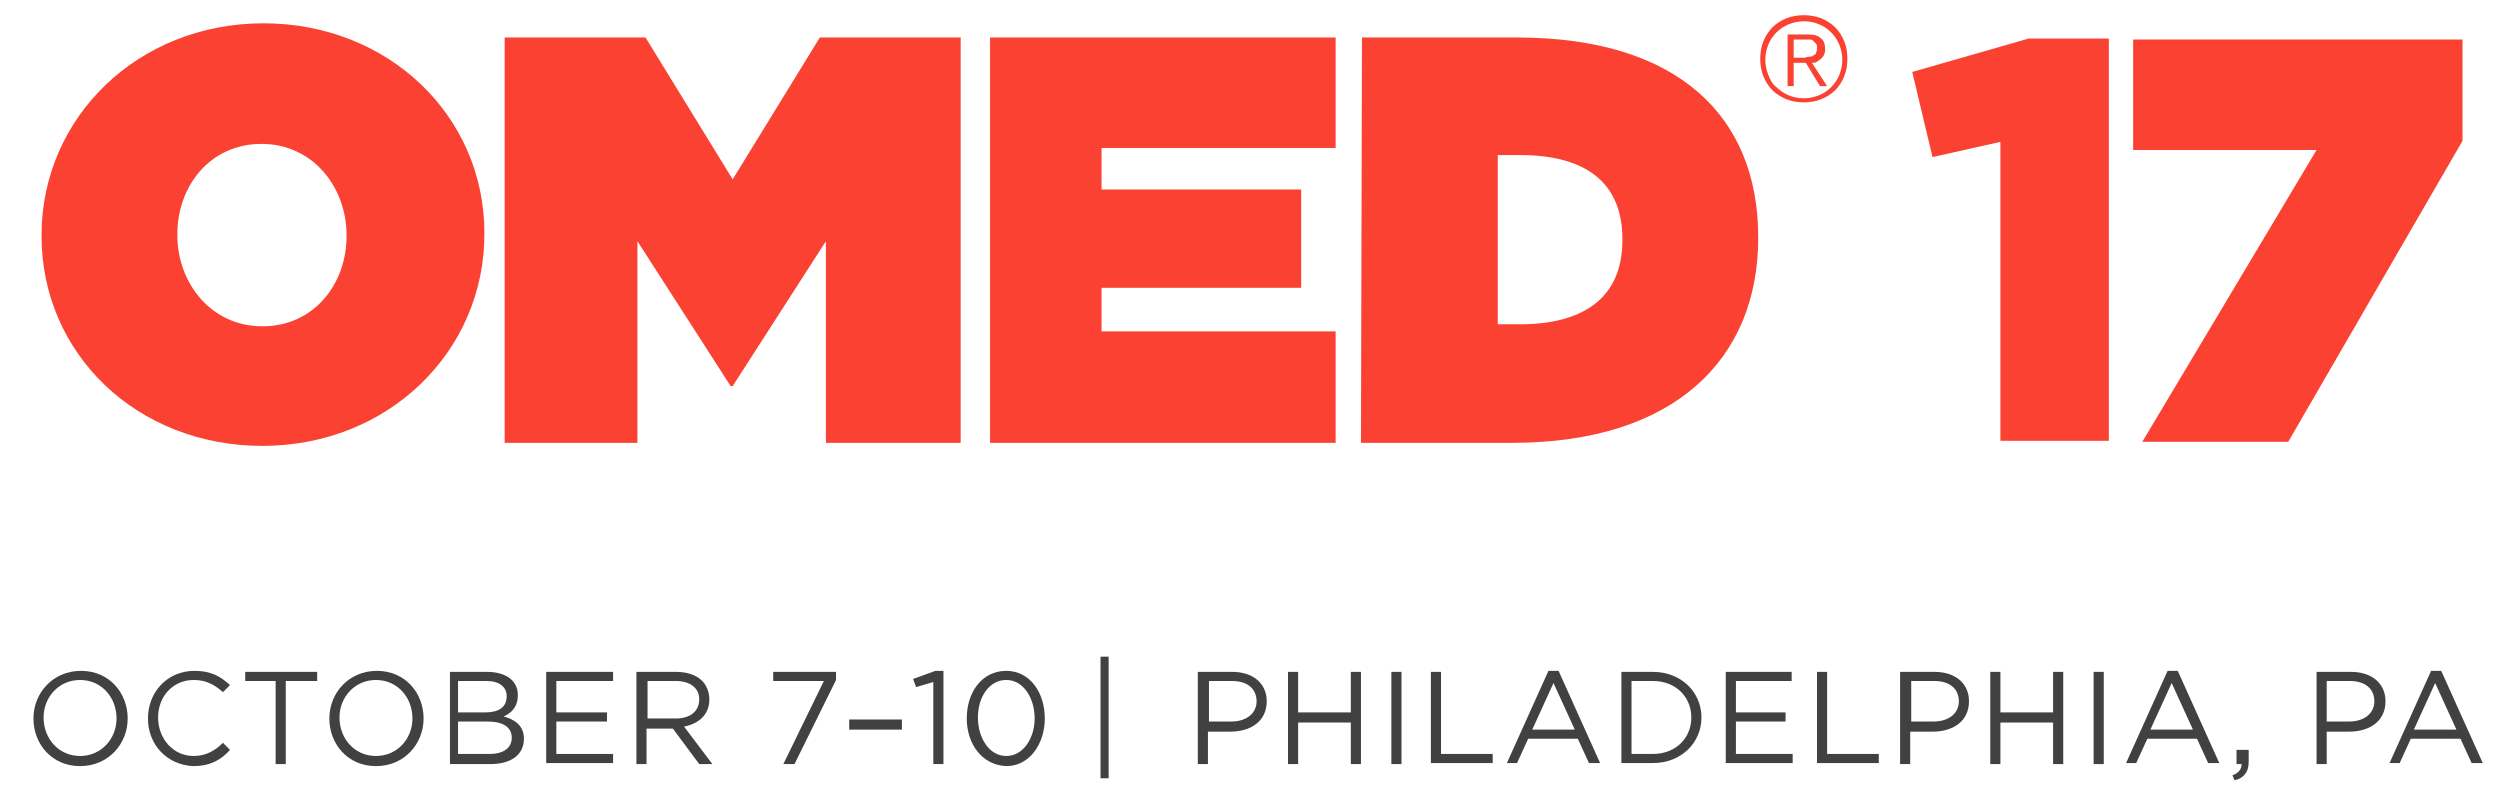 <?xml version="1.0" encoding="utf-8"?>
<!-- Generator: Adobe Illustrator 20.1.0, SVG Export Plug-In . SVG Version: 6.00 Build 0)  -->
<svg version="1.1" id="Layer_1" xmlns="http://www.w3.org/2000/svg" xmlns:xlink="http://www.w3.org/1999/xlink" x="0px" y="0px"
	 width="246.7px" height="78px" viewBox="0 0 246.7 78" enable-background="new 0 0 246.7 78" xml:space="preserve">
<g id="omedLogo2Logo">
	<g>
		<g>
			<polygon fill="#FA4132" points="49.8,3.7 63.7,3.7 72.3,17.7 80.9,3.7 94.8,3.7 94.8,43.7 81.5,43.7 81.5,23.8 72.3,38.1 
				72.1,38.1 62.9,23.8 62.9,43.7 49.8,43.7 			"/>
			<g>
				<path fill="#FA4132" d="M134.4,3.7h15.3c15.9,0,23.8,7.8,23.8,19.7v0.1c0,11.8-8.1,20.2-24.3,20.2h-14.9L134.4,3.7L134.4,3.7z
					 M150,32c6.1,0,10.1-2.5,10.1-8.3v-0.1c0-5.8-3.9-8.3-10.1-8.3h-2.2V32H150z"/>
				<path fill="#FA4132" d="M4.1,23.3v-0.1C4.1,11.6,13.6,2.3,26,2.3c12.3,0,21.8,9.1,21.8,20.7v0.1c0,11.6-9.5,20.9-21.9,20.9
					S4.1,34.9,4.1,23.3 M34.2,23.3v-0.1c0-4.7-3.3-9-8.4-9s-8.3,4.2-8.3,8.9v0.1c0,4.7,3.3,9,8.4,9C31,32.2,34.2,28,34.2,23.3"/>
			</g>
			<polygon fill="#FA4132" points="131.8,14.6 131.8,3.7 97.7,3.7 97.7,43.7 131.8,43.7 131.8,32.7 108.7,32.7 108.7,28.4 
				128.4,28.4 128.4,18.7 108.7,18.7 108.7,14.6 			"/>
			<g>
				<path fill="#FA4132" d="M179.7,1.8c0.5,0.2,1,0.5,1.4,0.9s0.7,0.9,0.9,1.4s0.3,1.1,0.3,1.7S182.2,7,182,7.5s-0.5,1-0.9,1.4
					s-0.9,0.7-1.4,0.9s-1.1,0.3-1.7,0.3c-0.6,0-1.2-0.1-1.7-0.3s-1-0.5-1.4-0.9S174.2,8,174,7.5s-0.3-1.1-0.3-1.7s0.1-1.2,0.3-1.7
					s0.5-1,0.9-1.4s0.9-0.7,1.4-0.9s1.1-0.3,1.7-0.3C178.6,1.5,179.2,1.6,179.7,1.8 M176.5,2.4c-0.5,0.2-0.9,0.5-1.2,0.8
					s-0.6,0.7-0.8,1.2s-0.3,1-0.3,1.5s0.1,1,0.3,1.5s0.4,0.9,0.8,1.2c0.3,0.3,0.7,0.6,1.2,0.8s0.9,0.3,1.5,0.3c0.5,0,1-0.1,1.5-0.3
					s0.9-0.5,1.2-0.8s0.6-0.7,0.8-1.2s0.3-1,0.3-1.5s-0.1-1-0.3-1.5s-0.5-0.9-0.8-1.2s-0.7-0.6-1.2-0.8c-0.5-0.2-0.9-0.3-1.5-0.3
					C177.5,2.1,177,2.2,176.5,2.4 M176.4,8.5V3.4h2c0.6,0,1,0.1,1.3,0.4c0.3,0.2,0.4,0.6,0.4,1c0,0.2,0,0.4-0.1,0.6
					s-0.2,0.3-0.3,0.4s-0.3,0.2-0.4,0.3c-0.2,0.1-0.3,0.1-0.5,0.1l1.5,2.3h-0.7l-1.4-2.3H177v2.3H176.4z M178.4,5.6
					c0.2,0,0.4,0,0.5-0.1s0.3-0.1,0.3-0.3c0.1-0.1,0.1-0.3,0.1-0.5s0-0.3-0.1-0.4S179,4.1,178.9,4c-0.1-0.1-0.2-0.1-0.4-0.1
					c-0.1,0-0.3,0-0.5,0h-1v1.8h0.8C178,5.7,178.2,5.7,178.4,5.6"/>
			</g>
			<polygon fill="#FA4132" points="197.4,14 190.7,15.5 188.7,7.1 200.2,3.8 208.1,3.8 208.1,43.5 197.4,43.5 			"/>
		</g>
		<g>
			<path fill="#FA4132" d="M228.6,14.8h-18.1V3.9H243v10l-17.2,29.7h-14.4L228.6,14.8z"/>
		</g>
	</g>
</g>
<g>
	<g>
		<path fill="#414142" d="M3.3,70.9L3.3,70.9c0-2.5,1.9-4.7,4.7-4.7s4.6,2.2,4.6,4.7l0,0c0,2.5-1.9,4.7-4.7,4.7S3.3,73.4,3.3,70.9z
			 M11.5,70.9L11.5,70.9c0-2.1-1.5-3.8-3.6-3.8s-3.6,1.7-3.6,3.7l0,0c0,2.1,1.5,3.8,3.6,3.8S11.5,72.9,11.5,70.9z"/>
		<path fill="#414142" d="M14.6,70.9L14.6,70.9c0-2.6,1.9-4.7,4.6-4.7c1.7,0,2.6,0.6,3.5,1.4L22,68.3c-0.8-0.7-1.6-1.2-2.9-1.2
			c-2,0-3.5,1.6-3.5,3.7l0,0c0,2.1,1.5,3.8,3.5,3.8c1.2,0,2.1-0.5,2.9-1.3l0.7,0.7c-0.9,1-2,1.6-3.6,1.6
			C16.5,75.5,14.6,73.5,14.6,70.9z"/>
		<path fill="#414142" d="M27.3,67.2h-3.1v-0.9h7.1v0.9h-3.1v8.2h-1v-8.2H27.3z"/>
		<path fill="#414142" d="M32.5,70.9L32.5,70.9c0-2.5,1.9-4.7,4.7-4.7s4.6,2.2,4.6,4.7l0,0c0,2.5-1.9,4.7-4.7,4.7
			S32.5,73.4,32.5,70.9z M40.7,70.9L40.7,70.9c0-2.1-1.5-3.8-3.6-3.8s-3.6,1.7-3.6,3.7l0,0c0,2.1,1.5,3.8,3.6,3.8
			S40.7,72.9,40.7,70.9z"/>
		<path fill="#414142" d="M44.2,66.3h3.9c1,0,1.9,0.3,2.4,0.8c0.4,0.4,0.6,0.9,0.6,1.5l0,0c0,1.2-0.7,1.8-1.4,2.1
			c1.1,0.3,2,0.9,2,2.2l0,0c0,1.6-1.3,2.5-3.3,2.5h-4v-9.1H44.2z M50,68.7c0-0.9-0.7-1.5-2-1.5h-2.8v3.1h2.7
			C49.2,70.3,50,69.8,50,68.7L50,68.7z M48.1,71.2h-2.9v3.2h3.1c1.4,0,2.2-0.6,2.2-1.6l0,0C50.5,71.8,49.7,71.2,48.1,71.2z"/>
		<path fill="#414142" d="M53.9,66.3h6.6v0.9h-5.6v3.1h5v0.9h-5v3.2h5.6v0.9h-6.6V66.3z"/>
		<path fill="#414142" d="M62.8,66.3h3.9c1.1,0,2,0.3,2.6,0.9c0.4,0.4,0.7,1.1,0.7,1.8l0,0c0,1.5-1,2.4-2.5,2.7l2.8,3.7H69l-2.6-3.5
			h-2.6v3.5h-1C62.8,75.4,62.8,66.3,62.8,66.3z M66.7,70.9c1.4,0,2.3-0.7,2.3-1.9l0,0c0-1.1-0.9-1.8-2.3-1.8h-2.8v3.7
			C63.9,70.9,66.7,70.9,66.7,70.9z"/>
		<path fill="#414142" d="M81.3,67.2h-5v-0.9h6.2v0.8l-4.1,8.3h-1.1L81.3,67.2z"/>
		<path fill="#414142" d="M83.8,71H89v1h-5.2V71z"/>
		<path fill="#414142" d="M92.1,67.3l-1.7,0.5L90.1,67l2.2-0.8h0.8v9.2h-1V67.3z"/>
		<path fill="#414142" d="M95.4,70.9L95.4,70.9c0-2.6,1.5-4.7,3.9-4.7c2.3,0,3.8,2.1,3.8,4.7l0,0c0,2.5-1.5,4.7-3.8,4.7
			C96.9,75.5,95.4,73.4,95.4,70.9z M102.1,70.9L102.1,70.9c0-2-1.1-3.8-2.8-3.8c-1.7,0-2.8,1.7-2.8,3.7l0,0c0,2,1.1,3.8,2.8,3.8
			S102.1,72.8,102.1,70.9z"/>
	</g>
	<g>
		<g>
			<path fill="#414142" d="M118.2,66.3h3.4c2,0,3.4,1.1,3.4,2.9l0,0c0,2-1.6,3-3.6,3h-2.2v3.2h-1C118.2,75.4,118.2,66.3,118.2,66.3z
				 M121.5,71.2c1.5,0,2.5-0.8,2.5-2l0,0c0-1.3-1-2-2.4-2h-2.3v4H121.5z"/>
			<path fill="#414142" d="M127.1,66.3h1v4h5.2v-4h1v9.1h-1v-4.1h-5.2v4.1h-1C127.1,75.4,127.1,66.3,127.1,66.3z"/>
			<path fill="#414142" d="M137.3,66.3h1v9.1h-1V66.3z"/>
			<path fill="#414142" d="M141.2,66.3h1v8.1h5.1v0.9h-6.1V66.3z"/>
			<path fill="#414142" d="M152.8,66.2h1l4.1,9.1h-1.1l-1.1-2.4h-4.9l-1.1,2.4h-1L152.8,66.2z M155.4,72l-2.1-4.6l-2.1,4.6H155.4z"
				/>
			<path fill="#414142" d="M160,66.3h3.1c2.8,0,4.8,2,4.8,4.5l0,0c0,2.5-2,4.5-4.8,4.5H160V66.3z M163.1,74.4c2.3,0,3.8-1.6,3.8-3.6
				l0,0c0-2-1.5-3.6-3.8-3.6H161v7.2H163.1z"/>
			<path fill="#414142" d="M170.3,66.3h6.5v0.9h-5.5v3.1h4.9v0.9h-4.9v3.2h5.6v0.9h-6.6V66.3z"/>
			<path fill="#414142" d="M179.3,66.3h1v8.1h5.1v0.9h-6.1V66.3z"/>
			<path fill="#414142" d="M187.5,66.3h3.4c2,0,3.4,1.1,3.4,2.9l0,0c0,2-1.6,3-3.6,3h-2.2v3.2h-1L187.5,66.3L187.5,66.3z
				 M190.8,71.2c1.5,0,2.5-0.8,2.5-2l0,0c0-1.3-1-2-2.4-2h-2.3v4H190.8z"/>
			<path fill="#414142" d="M196.4,66.3h1v4h5.2v-4h1v9.1h-1v-4.1h-5.2v4.1h-1V66.3z"/>
			<path fill="#414142" d="M206.6,66.3h1v9.1h-1V66.3z"/>
			<path fill="#414142" d="M213.9,66.2h1l4.1,9.1h-1.1l-1.1-2.4h-4.9l-1.1,2.4h-1L213.9,66.2z M216.4,72l-2.1-4.6l-2.1,4.6H216.4z"
				/>
			<path fill="#414142" d="M220.3,76.5c0.6-0.2,0.9-0.6,0.9-1.1h-0.5V74h1.2v1.2c0,1-0.5,1.6-1.4,1.8L220.3,76.5z"/>
			<path fill="#414142" d="M228.6,66.3h3.4c2,0,3.4,1.1,3.4,2.9l0,0c0,2-1.6,3-3.6,3h-2.2v3.2h-1L228.6,66.3L228.6,66.3z
				 M231.8,71.2c1.5,0,2.5-0.8,2.5-2l0,0c0-1.3-1-2-2.4-2h-2.3v4H231.8z"/>
			<path fill="#414142" d="M239.9,66.2h1l4.1,9.1h-1.1l-1.1-2.4h-4.9l-1.1,2.4h-1L239.9,66.2z M242.4,72l-2.1-4.6l-2.1,4.6H242.4z"
				/>
		</g>
		<rect x="108.6" y="64.8" fill="#414142" width="0.8" height="12"/>
	</g>
</g>
</svg>
